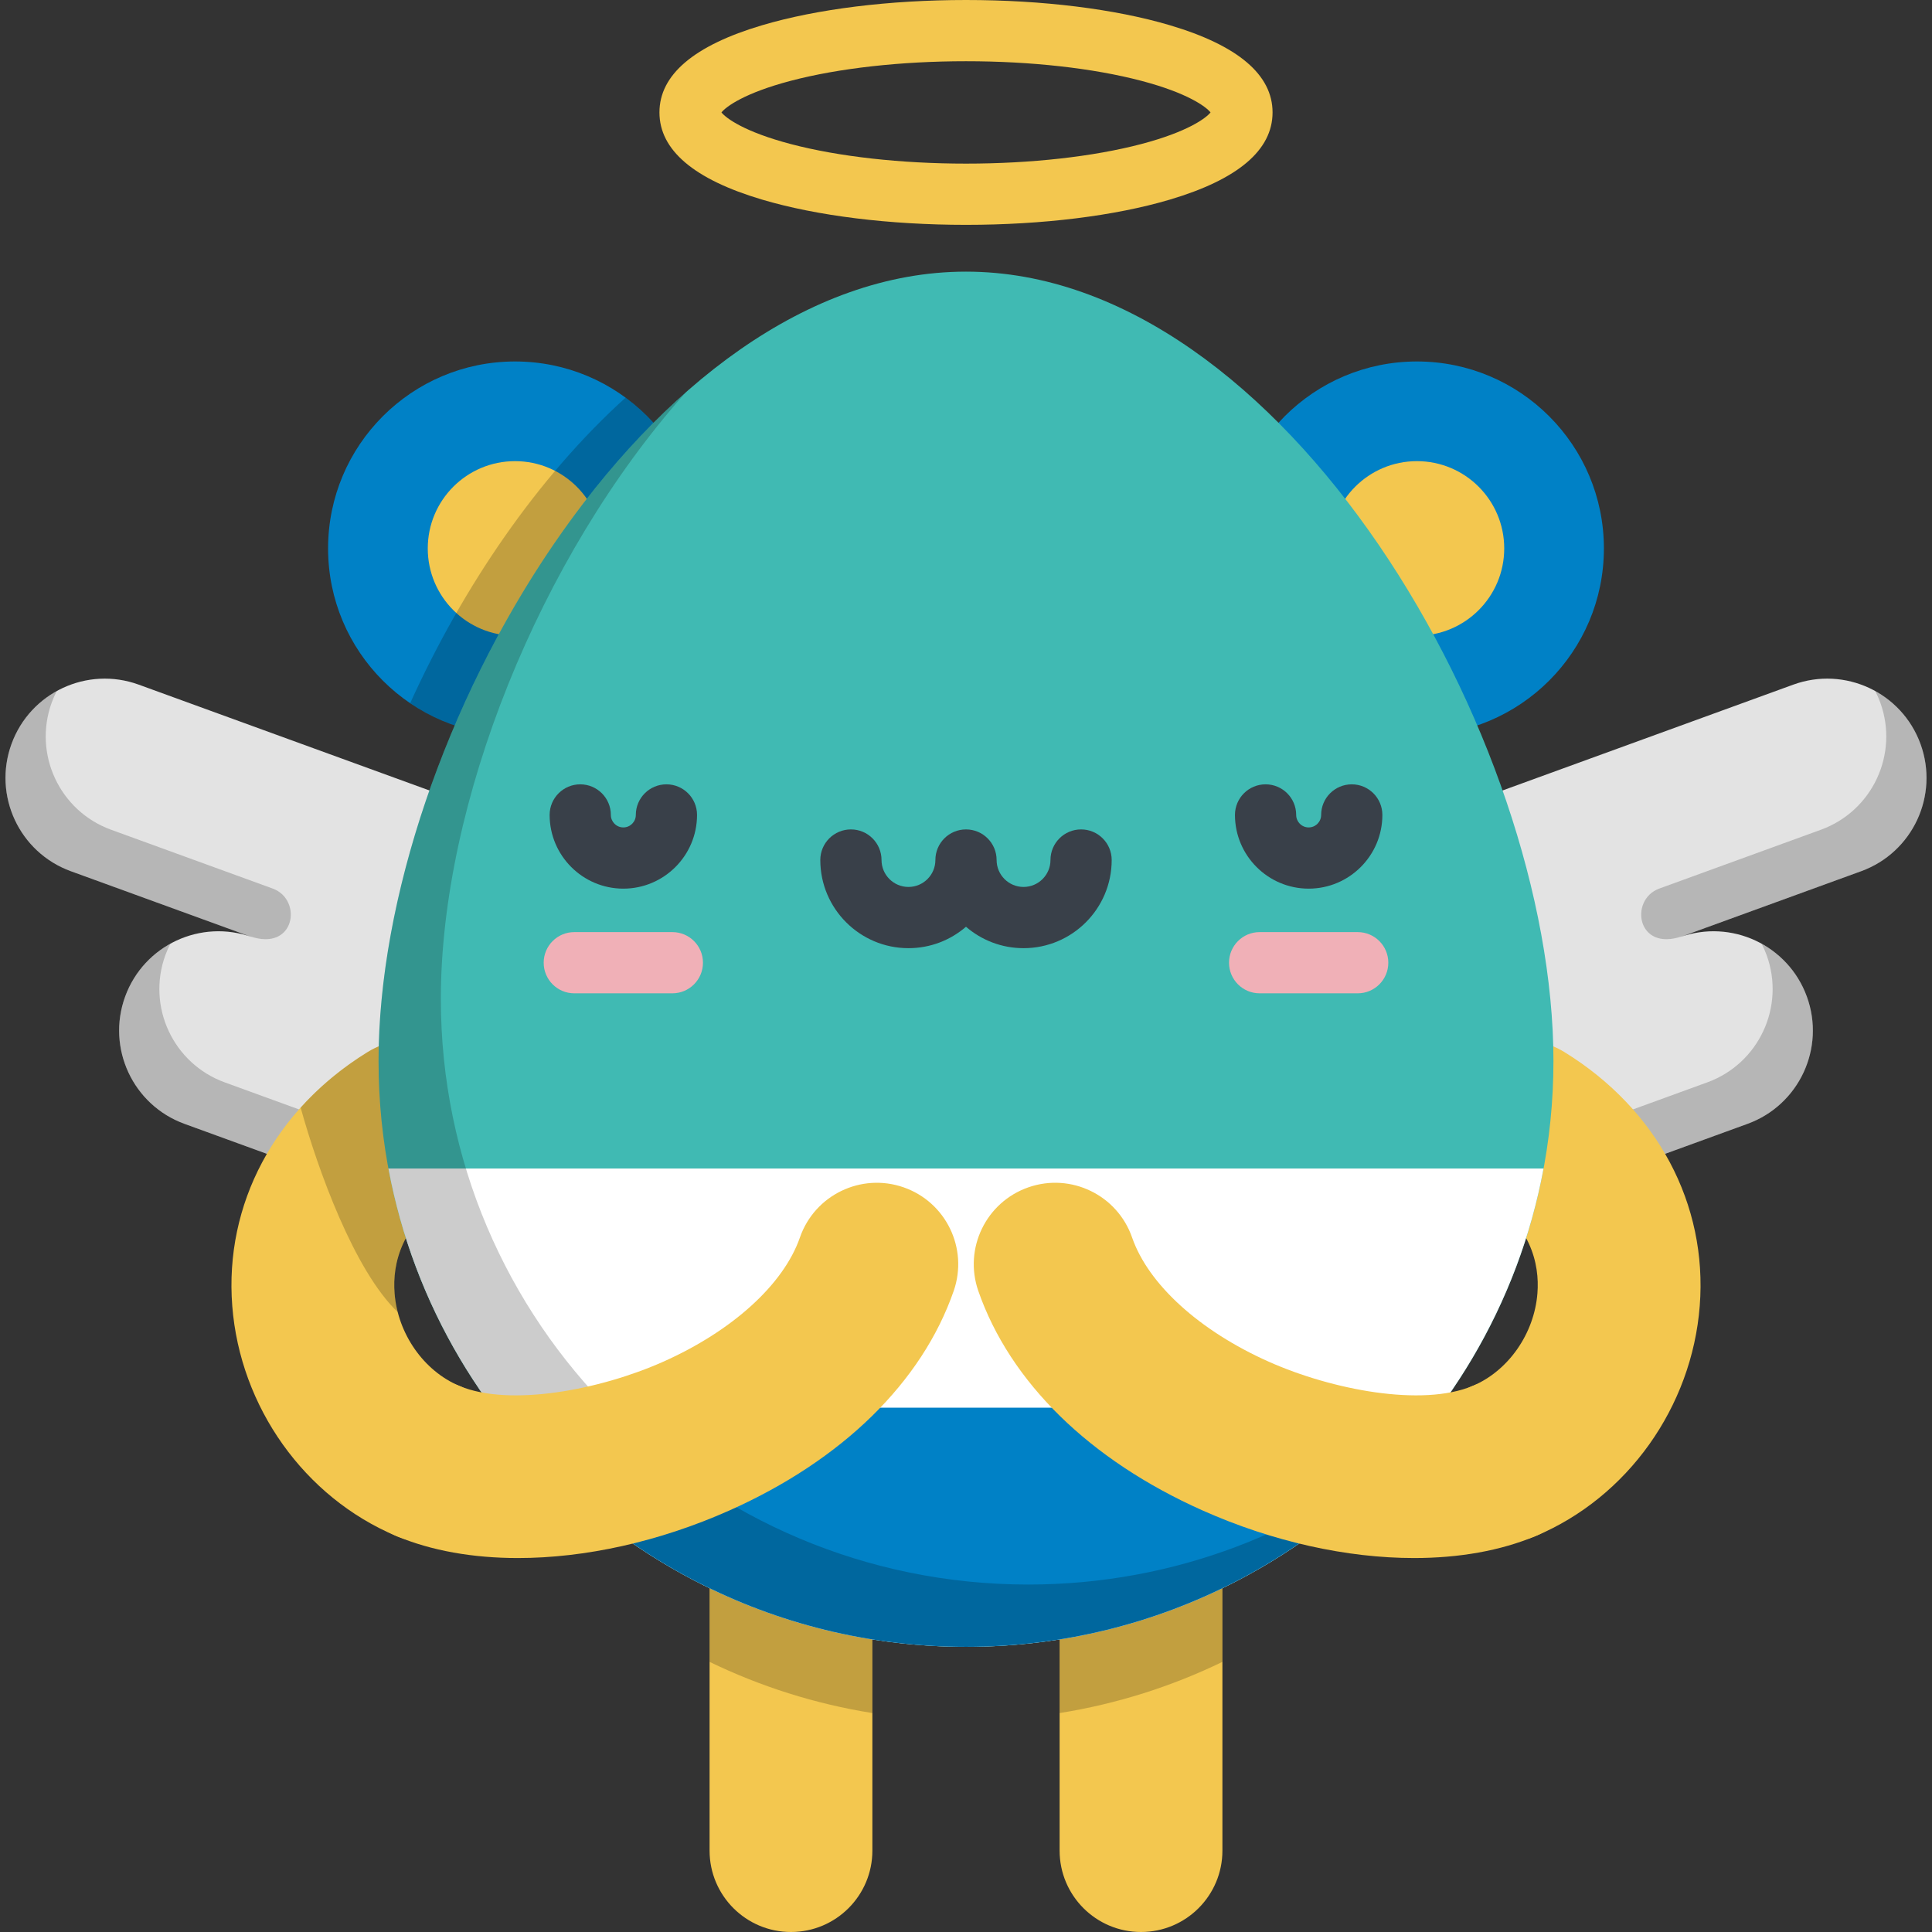 <?xml version="1.0" encoding="iso-8859-1"?>
<!-- Generator: Adobe Illustrator 19.0.0, SVG Export Plug-In . SVG Version: 6.00 Build 0)  -->
<svg xmlns="http://www.w3.org/2000/svg" xmlns:xlink="http://www.w3.org/1999/xlink" version="1.1" id="Layer_1" x="0px" y="0px" viewBox="0 0 512 512" style="enable-background:new 0 0 512 512;" xml:space="preserve">
<rect x="0" y="0" width="512" height="512" fill="#333333" stroke="none"/>
<path style="fill:#E3E3E3;" d="M36.764,181.437c-13.652-4.969-28.748,2.07-33.717,15.723l0,0  c-4.969,13.652,2.07,28.748,15.723,33.717l48.107,17.51c-13.652-4.969-28.748,2.07-33.717,15.723l0,0  c-4.969,13.652,2.07,28.748,15.723,33.717l53.992,19.651c27.305,9.938,57.496-4.141,67.434-31.444l0,0  c9.938-27.305-4.141-57.496-31.444-67.434L36.764,181.437z"/>
<path style="opacity:0.2;enable-background:new    ;" d="M72.348,235.507l-42.916-15.621c-13.652-4.969-20.692-20.064-15.723-33.717  l0,0c0.383-1.05,0.832-2.057,1.328-3.026c-5.366,2.965-9.729,7.802-11.991,14.016l0,0c-4.969,13.652,2.07,28.748,15.723,33.717  l46.708,17c0.316,0.096,0.575,0.178,0.752,0.24C78.206,252.296,80.273,238.497,72.348,235.507z"/>
<path style="opacity:0.2;enable-background:new    ;" d="M113.537,306.487l-53.992-19.651  c-13.652-4.969-20.692-20.064-15.723-33.717l0,0c0.383-1.051,0.833-2.057,1.329-3.028c-5.367,2.965-9.73,7.803-11.992,14.017l0,0  c-4.969,13.652,2.07,28.748,15.723,33.717l53.992,19.651c22.653,8.245,47.282-0.052,60.694-18.706  C149.782,309.336,131.068,312.868,113.537,306.487z"/>
<path style="fill:#E3E3E3;" d="M475.236,181.437c13.653-4.969,28.748,2.07,33.717,15.723l0,0  c4.969,13.652-2.07,28.748-15.723,33.717l-48.108,17.51c13.652-4.969,28.748,2.07,33.717,15.723l0,0  c4.969,13.652-2.07,28.748-15.723,33.717l-53.992,19.651c-27.305,9.938-57.496-4.141-67.434-31.444l0,0  c-9.938-27.305,4.141-57.496,31.444-67.434L475.236,181.437z"/>
<path style="opacity:0.2;enable-background:new    ;" d="M439.652,235.507l42.916-15.62c13.652-4.969,20.692-20.064,15.723-33.717  l0,0c-0.383-1.05-0.832-2.057-1.328-3.026c5.366,2.965,9.729,7.802,11.991,14.016l0,0c4.969,13.652-2.07,28.748-15.723,33.717  l-46.708,17c-0.316,0.096-0.574,0.178-0.752,0.24C433.794,252.296,431.727,238.497,439.652,235.507z"/>
<path style="opacity:0.2;enable-background:new    ;" d="M398.463,306.487l53.992-19.651c13.653-4.969,20.692-20.064,15.723-33.717  l0,0c-0.383-1.051-0.833-2.057-1.329-3.028c5.367,2.965,9.73,7.803,11.992,14.017l0,0c4.969,13.652-2.07,28.748-15.723,33.717  l-53.992,19.651c-22.653,8.245-47.282-0.052-60.694-18.706C362.217,309.336,380.931,312.868,398.463,306.487z"/>
<g>
	<path style="fill:#F3C74F;" d="M398.644,408.742c-8.424,0-16.426-4.965-19.896-13.217c-4.618-10.983,0.541-23.63,11.524-28.248   c9.434-3.966,16.331-13.831,17.162-24.547c0.595-7.676-1.603-18.624-15.463-27.178c-10.138-6.258-13.284-19.55-7.026-29.688   c6.257-10.138,19.547-13.286,29.688-7.026c24.521,15.135,37.911,40.268,35.818,67.232c-2.082,26.819-19.139,50.755-43.453,60.981   C404.266,408.198,401.431,408.742,398.644,408.742z"/>
	<path style="fill:#F3C74F;" d="M113.355,408.742c-2.788,0-5.62-0.543-8.354-1.693c-24.313-10.225-41.371-34.16-43.452-60.979   c-2.093-26.964,11.297-52.097,35.818-67.233c10.136-6.258,23.431-3.113,29.689,7.026c6.257,10.138,3.112,23.431-7.027,29.688   c-13.86,8.556-16.059,19.502-15.463,27.178c0.832,10.716,7.728,20.58,17.161,24.547c10.982,4.619,16.141,17.265,11.524,28.248   C129.781,403.776,121.778,408.742,113.355,408.742z"/>
</g>
<path style="opacity:0.2;enable-background:new    ;" d="M127.056,285.863c-6.258-10.139-19.553-13.285-29.689-7.026  c-6.782,4.186-12.708,9.14-17.695,14.683c4.575,16.522,14.237,43.231,25.75,54.224c-0.424-1.638-0.725-3.313-0.857-5.014  c-0.596-7.676,1.603-18.624,15.463-27.178C130.168,309.294,133.314,296.002,127.056,285.863z"/>
<path style="fill:#F3C74F;" d="M302.381,512c-11.914,0-21.572-9.658-21.572-21.572v-81.691c0-11.914,9.658-21.572,21.572-21.572  s21.572,9.658,21.572,21.572v81.691C323.954,502.341,314.296,512,302.381,512z"/>
<path style="opacity:0.2;enable-background:new    ;" d="M302.381,387.163c-11.914,0-21.572,9.658-21.572,21.572v45.244  c15.233-2.433,29.728-7.063,43.146-13.564v-31.68C323.954,396.821,314.296,387.163,302.381,387.163z"/>
<path style="fill:#F3C74F;" d="M209.618,512c-11.914,0-21.572-9.658-21.572-21.572v-81.691c0-11.914,9.658-21.572,21.572-21.572  s21.572,9.658,21.572,21.572v81.691C231.191,502.341,221.533,512,209.618,512z"/>
<path style="opacity:0.2;enable-background:new    ;" d="M209.618,387.163c-11.914,0-21.572,9.658-21.572,21.572v31.68  c13.418,6.501,27.913,11.132,43.146,13.564v-45.244C231.191,396.821,221.533,387.163,209.618,387.163z"/>
<circle style="fill:#0081C6;" cx="375.503" cy="145.34" r="49.547"/>
<circle style="fill:#F3C74F;" cx="375.503" cy="145.34" r="23.132"/>
<circle style="fill:#0081C6;" cx="136.493" cy="145.34" r="49.547"/>
<circle style="fill:#F3C74F;" cx="136.493" cy="145.34" r="23.132"/>
<path style="opacity:0.2;enable-background:new    ;" d="M165.787,105.381c-23.295,21.054-43.054,50.037-57.089,80.973  c7.927,5.383,17.494,8.531,27.799,8.531c27.364,0,49.547-22.183,49.547-49.547C186.044,128.934,178.068,114.399,165.787,105.381z"/>
<path style="fill:#40BAB3;" d="M411.679,281.207c0-85.725-71.467-209.221-155.679-209.221S100.32,195.482,100.32,281.207  s69.7,155.219,155.679,155.219S411.679,366.932,411.679,281.207z"/>
<g>
	<path style="fill:#F0B0B7;" d="M178.183,263.241h-25.989c-4.481,0-8.112-3.632-8.112-8.112c0-4.48,3.631-8.112,8.112-8.112h25.989   c4.481,0,8.112,3.632,8.112,8.112C186.296,259.608,182.665,263.241,178.183,263.241z"/>
	<path style="fill:#F0B0B7;" d="M359.805,263.241h-25.989c-4.481,0-8.112-3.632-8.112-8.112c0-4.48,3.631-8.112,8.112-8.112h25.989   c4.481,0,8.112,3.632,8.112,8.112C367.918,259.608,364.285,263.241,359.805,263.241z"/>
</g>
<path style="fill:#FFFFFF;" d="M102.943,309.674C116.354,381.802,179.776,436.426,256,436.426s139.647-54.624,153.057-126.751  H102.943z"/>
<path style="fill:#0081C6;" d="M130.501,373.05c28.335,38.43,73.991,63.376,125.498,63.376s97.163-24.946,125.499-63.376H130.501z"/>
<path style="opacity:0.2;enable-background:new    ;" d="M272.508,419.918c-85.979,0-155.679-69.493-155.679-155.219  c0-51.61,25.91-116.897,64.901-160.698c-48.021,42.391-81.41,118.615-81.41,177.206c0,85.726,69.7,155.219,155.679,155.219  c47.272,0,89.618-21.012,118.169-54.174C346.894,405.722,311.364,419.918,272.508,419.918z"/>
<path style="fill:#394049;" d="M271.249,251.275c-5.824,0-11.155-2.141-15.25-5.676c-4.095,3.537-9.427,5.676-15.25,5.676  c-12.881,0-23.361-10.48-23.361-23.361c0-4.48,3.631-8.112,8.112-8.112s8.112,3.632,8.112,8.112c0,3.935,3.202,7.137,7.137,7.137  c3.936,0,7.138-3.202,7.138-7.137c0-4.48,3.631-8.112,8.112-8.112c4.481,0,8.112,3.632,8.112,8.112c0,3.935,3.202,7.137,7.138,7.137  c3.935,0,7.137-3.202,7.137-7.137c0-4.48,3.631-8.112,8.112-8.112c4.481,0,8.112,3.632,8.112,8.112  C294.61,240.795,284.131,251.275,271.249,251.275z"/>
<path style="fill:#F3C74F;" d="M256,59.587c-20.293,0-39.476-2.374-54.016-6.685c-18.065-5.356-27.225-13.131-27.225-23.109  s9.16-17.753,27.226-23.108C216.524,2.374,235.707,0,256,0s39.476,2.374,54.016,6.685c18.066,5.356,27.226,13.131,27.226,23.108  s-9.16,17.753-27.225,23.109C295.476,57.214,276.293,59.587,256,59.587z M191.193,29.794c1.22,1.533,6.091,5.154,18.375,8.383  c12.722,3.344,29.212,5.185,46.432,5.185s33.709-1.842,46.432-5.185c12.284-3.229,17.155-6.85,18.375-8.383  c-1.22-1.533-6.091-5.154-18.375-8.383c-12.722-3.344-29.212-5.186-46.432-5.186s-33.709,1.842-46.432,5.186  C197.284,24.639,192.413,28.261,191.193,29.794z M321.086,30.229h0.011H321.086z"/>
<g>
	<path style="fill:#394049;" d="M165.19,235.5c-10.77,0-19.532-8.762-19.532-19.532c0-4.48,3.631-8.112,8.112-8.112   c4.481,0,8.112,3.632,8.112,8.112c0,1.824,1.484,3.308,3.308,3.308s3.308-1.484,3.308-3.308c0-4.48,3.631-8.112,8.112-8.112   c4.481,0,8.112,3.632,8.112,8.112C184.721,226.738,175.959,235.5,165.19,235.5z"/>
	<path style="fill:#394049;" d="M346.81,235.5c-10.77,0-19.532-8.762-19.532-19.532c0-4.48,3.631-8.112,8.112-8.112   s8.112,3.632,8.112,8.112c0,1.824,1.484,3.308,3.308,3.308c1.823,0,3.308-1.484,3.308-3.308c0-4.48,3.631-8.112,8.112-8.112   c4.481,0,8.112,3.632,8.112,8.112C366.343,226.738,357.58,235.5,346.81,235.5z"/>
</g>
<g>
	<path style="fill:#F3C74F;" d="M137.253,412.896c-11.896,0-22.929-1.926-32.249-5.845c-10.983-4.619-16.142-17.265-11.525-28.248   c4.619-10.982,17.267-16.144,28.248-11.524c13.392,5.631,37.316,1.042,54.022-6.404c18.372-8.187,31.917-20.496,36.236-32.928   c3.91-11.256,16.204-17.208,27.456-13.299c11.256,3.909,17.21,16.203,13.3,27.458c-8.4,24.183-29.507,44.845-59.431,58.18   C174.603,408.618,154.972,412.896,137.253,412.896z"/>
	<path style="fill:#F3C74F;" d="M374.746,412.896c-17.721,0-37.348-4.276-56.055-12.613c-29.925-13.335-51.032-33.996-59.433-58.181   c-3.91-11.254,2.044-23.547,13.3-27.457c11.251-3.91,23.546,2.045,27.456,13.299c4.319,12.432,17.864,24.741,36.237,32.928   c16.706,7.446,40.63,12.035,54.019,6.404c10.987-4.618,23.631,0.542,28.249,11.524c4.618,10.983-0.542,23.63-11.524,28.248   C397.677,410.968,386.641,412.896,374.746,412.896z"/>
</g>
<g>
</g>
<g>
</g>
<g>
</g>
<g>
</g>
<g>
</g>
<g>
</g>
<g>
</g>
<g>
</g>
<g>
</g>
<g>
</g>
<g>
</g>
<g>
</g>
<g>
</g>
<g>
</g>
<g>
</g>
</svg>
